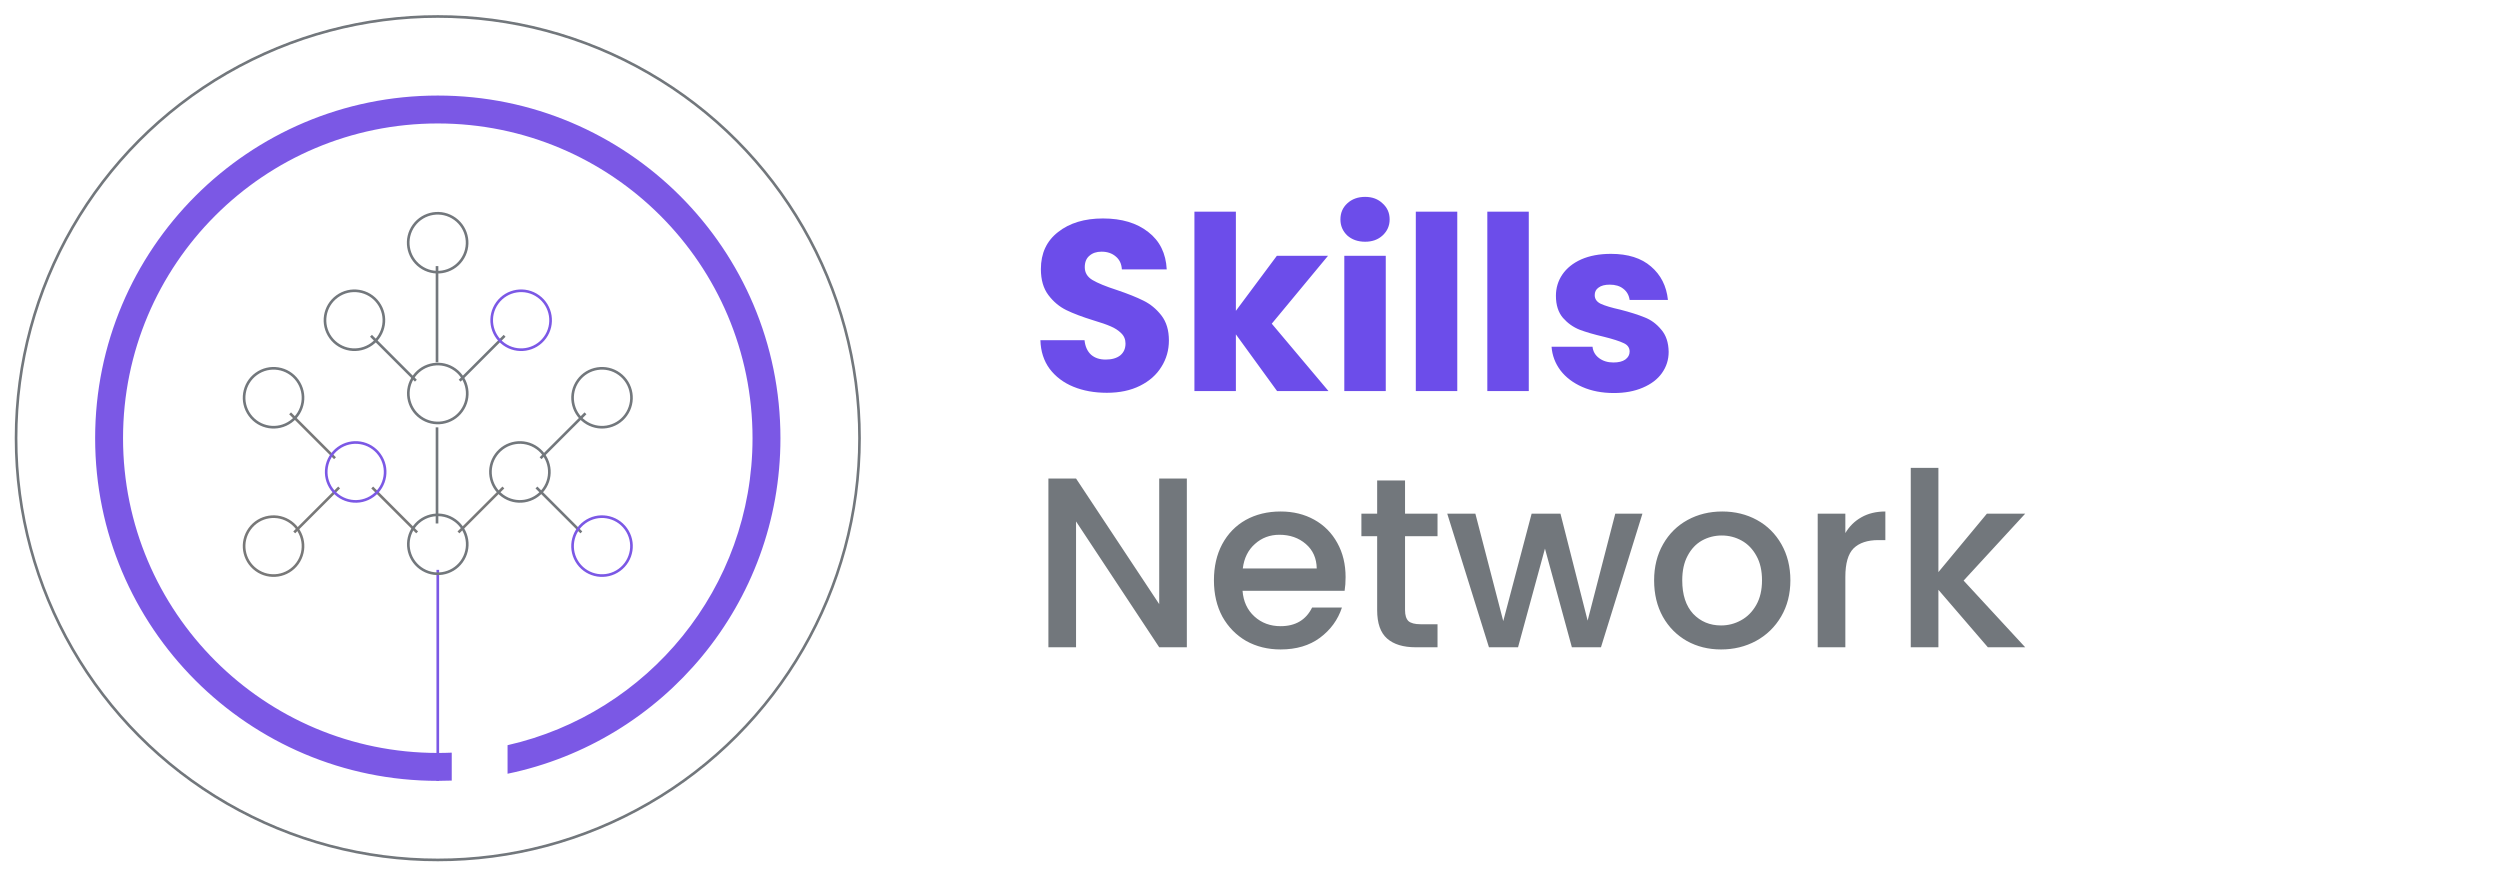 <svg width="941" height="329" viewBox="0 0 941 329" fill="none" xmlns="http://www.w3.org/2000/svg">
<circle cx="164.783" cy="164.94" r="158.737" stroke="#72777C" strokeWidth="10.505"/>
<path fill-rule="evenodd" clip-rule="evenodd" d="M170.036 283.295C168.295 283.371 166.544 283.409 164.784 283.409C99.355 283.409 46.314 230.369 46.314 164.94C46.314 99.511 99.355 46.471 164.784 46.471C230.213 46.471 283.253 99.511 283.253 164.94C283.253 221.344 243.836 268.541 191.045 280.488V291.238C249.682 279.109 293.758 227.171 293.758 164.94C293.758 93.71 236.014 35.966 164.784 35.966C93.553 35.966 35.81 93.71 35.81 164.94C35.81 236.17 93.553 293.914 164.784 293.914C166.543 293.914 168.294 293.879 170.036 293.809V283.295Z" fill="#7B58E5"/>
<line x1="164.783" y1="293.914" x2="164.783" y2="214.497" stroke="#7B58E5" strokeWidth="10.505"/>
<path d="M164.492 100.161L164.492 136.364" stroke="#72777C" strokeWidth="7.587"/>
<circle cx="164.736" cy="91.361" r="11.088" transform="rotate(126 164.736 91.361)" stroke="#72777C" strokeWidth="7.003"/>
<line x1="189.932" y1="126.392" x2="173.025" y2="143.295" stroke="#72777C" strokeWidth="7.587"/>
<line x1="164.492" y1="160.854" x2="164.492" y2="197.037" stroke="#72777C" strokeWidth="7.587"/>
<circle cx="164.784" cy="148.118" r="11.088" transform="rotate(126 164.784 148.118)" stroke="#72777C" strokeWidth="7.003"/>
<circle cx="196.157" cy="120.54" r="11.088" transform="rotate(126 196.157 120.54)" stroke="#7B58E5" strokeWidth="7.003"/>
<line y1="-3.793" x2="23.907" y2="-3.793" transform="matrix(0.707 0.707 0.707 -0.707 142.318 123.708)" stroke="#72777C" strokeWidth="7.587"/>
<circle r="11.088" transform="matrix(0.588 0.809 0.809 -0.588 133.41 120.539)" stroke="#72777C" strokeWidth="7.003"/>
<line x1="189.466" y1="183.491" x2="172.559" y2="200.394" stroke="#787878" strokeWidth="7.587"/>
<line y1="-3.793" x2="23.907" y2="-3.793" transform="matrix(0.707 0.707 0.707 -0.707 204.599 180.809)" stroke="#72777C" strokeWidth="7.587"/>
<circle r="11.088" transform="matrix(0.588 0.809 0.809 -0.588 226.6 205.559)" stroke="#7B58E5" strokeWidth="7.003"/>
<line x1="220.375" y1="155.572" x2="203.468" y2="172.475" stroke="#72777C" strokeWidth="7.587"/>
<circle cx="195.692" cy="177.64" r="11.088" transform="rotate(126 195.692 177.64)" stroke="#72777C" strokeWidth="7.003"/>
<circle cx="226.6" cy="149.721" r="11.088" transform="rotate(126 226.6 149.721)" stroke="#72777C" strokeWidth="7.003"/>
<line y1="-3.793" x2="23.907" y2="-3.793" transform="matrix(0.707 0.707 0.707 -0.707 142.783 180.809)" stroke="#787878" strokeWidth="7.587"/>
<line x1="127.649" y1="183.491" x2="110.743" y2="200.394" stroke="#787878" strokeWidth="7.587"/>
<circle cx="102.967" cy="205.559" r="11.088" transform="rotate(126 102.967 205.559)" stroke="#787878" strokeWidth="7.003"/>
<line y1="-3.793" x2="23.907" y2="-3.793" transform="matrix(0.707 0.707 0.707 -0.707 111.874 152.89)" stroke="#787878" strokeWidth="7.587"/>
<circle r="11.088" transform="matrix(0.588 0.809 0.809 -0.588 133.875 177.64)" stroke="#7B58E5" strokeWidth="7.003"/>
<circle r="11.088" transform="matrix(0.588 0.809 0.809 -0.588 102.966 149.721)" stroke="#72777C" strokeWidth="7.003"/>
<circle cx="164.784" cy="204.876" r="11.088" transform="rotate(126 164.784 204.876)" stroke="#72777C" strokeWidth="7.003"/>
<path d="M416.612 147.846C411.927 147.846 407.729 147.085 404.018 145.564C400.306 144.043 397.325 141.792 395.074 138.811C392.884 135.83 391.728 132.24 391.606 128.042H408.216C408.459 130.415 409.281 132.24 410.68 133.517C412.079 134.734 413.905 135.343 416.156 135.343C418.468 135.343 420.293 134.826 421.632 133.791C422.97 132.696 423.64 131.205 423.64 129.319C423.64 127.737 423.092 126.429 421.997 125.395C420.962 124.361 419.654 123.509 418.072 122.84C416.551 122.17 414.361 121.41 411.501 120.558C407.364 119.28 403.987 118.003 401.371 116.725C398.755 115.447 396.504 113.561 394.618 111.067C392.732 108.572 391.789 105.317 391.789 101.301C391.789 95.339 393.948 90.684 398.268 87.338C402.588 83.931 408.216 82.227 415.152 82.227C422.21 82.227 427.899 83.931 432.218 87.338C436.538 90.684 438.85 95.369 439.154 101.393H422.271C422.149 99.324 421.388 97.712 419.989 96.556C418.59 95.339 416.795 94.731 414.604 94.731C412.718 94.731 411.197 95.248 410.041 96.282C408.885 97.255 408.307 98.685 408.307 100.571C408.307 102.64 409.281 104.252 411.228 105.408C413.175 106.564 416.217 107.812 420.354 109.15C424.491 110.549 427.838 111.888 430.393 113.166C433.009 114.443 435.26 116.299 437.147 118.733C439.033 121.166 439.976 124.3 439.976 128.133C439.976 131.783 439.033 135.099 437.147 138.081C435.321 141.062 432.644 143.435 429.115 145.199C425.586 146.964 421.419 147.846 416.612 147.846ZM480.701 147.207L465.186 125.851V147.207H449.58V79.672H465.186V116.999L480.609 96.282H499.866L478.693 121.836L500.049 147.207H480.701ZM513.844 90.989C511.106 90.989 508.855 90.198 507.091 88.616C505.387 86.973 504.535 84.965 504.535 82.592C504.535 80.159 505.387 78.151 507.091 76.569C508.855 74.926 511.106 74.105 513.844 74.105C516.521 74.105 518.712 74.926 520.415 76.569C522.18 78.151 523.062 80.159 523.062 82.592C523.062 84.965 522.18 86.973 520.415 88.616C518.712 90.198 516.521 90.989 513.844 90.989ZM521.602 96.282V147.207H505.996V96.282H521.602ZM548.517 79.672V147.207H532.911V79.672H548.517ZM575.433 79.672V147.207H559.827V79.672H575.433ZM607.459 147.937C603.018 147.937 599.063 147.177 595.595 145.656C592.127 144.134 589.389 142.066 587.381 139.45C585.374 136.773 584.248 133.791 584.005 130.506H599.428C599.611 132.27 600.432 133.7 601.892 134.795C603.352 135.89 605.147 136.438 607.277 136.438C609.224 136.438 610.714 136.073 611.749 135.343C612.844 134.552 613.391 133.548 613.391 132.331C613.391 130.871 612.631 129.806 611.11 129.137C609.589 128.407 607.125 127.616 603.718 126.764C600.067 125.912 597.025 125.03 594.591 124.117C592.157 123.144 590.058 121.653 588.294 119.645C586.53 117.577 585.647 114.808 585.647 111.34C585.647 108.42 586.438 105.773 588.02 103.401C589.663 100.967 592.036 99.05 595.139 97.651C598.303 96.251 602.044 95.552 606.364 95.552C612.753 95.552 617.772 97.134 621.423 100.298C625.134 103.461 627.264 107.659 627.811 112.892H613.391C613.148 111.127 612.357 109.728 611.019 108.694C609.741 107.659 608.037 107.142 605.908 107.142C604.083 107.142 602.683 107.507 601.71 108.237C600.736 108.907 600.25 109.85 600.25 111.067C600.25 112.527 601.01 113.622 602.531 114.352C604.113 115.082 606.547 115.812 609.832 116.542C613.604 117.516 616.677 118.489 619.05 119.463C621.423 120.376 623.491 121.897 625.256 124.026C627.081 126.095 628.024 128.893 628.085 132.422C628.085 135.404 627.233 138.081 625.53 140.454C623.887 142.766 621.484 144.591 618.32 145.929C615.217 147.268 611.597 147.937 607.459 147.937Z" fill="#6C4DEA"/>
<path d="M446.729 243.633H436.325L405.022 196.267V243.633H394.618V180.113H405.022L436.325 227.388V180.113H446.729V243.633ZM506.48 217.258C506.48 219.144 506.358 220.847 506.115 222.368H467.693C467.997 226.384 469.488 229.609 472.165 232.042C474.842 234.476 478.127 235.693 482.021 235.693C487.619 235.693 491.573 233.35 493.885 228.666H505.111C503.59 233.29 500.821 237.092 496.806 240.074C492.851 242.994 487.923 244.454 482.021 244.454C477.215 244.454 472.895 243.389 469.062 241.26C465.289 239.07 462.308 236.028 460.118 232.134C457.988 228.179 456.924 223.616 456.924 218.444C456.924 213.272 457.958 208.74 460.027 204.846C462.156 200.891 465.107 197.849 468.879 195.719C472.712 193.59 477.093 192.525 482.021 192.525C486.767 192.525 490.995 193.56 494.707 195.628C498.418 197.697 501.308 200.617 503.377 204.389C505.445 208.101 506.48 212.39 506.48 217.258ZM495.619 213.972C495.559 210.139 494.19 207.067 491.513 204.755C488.835 202.443 485.52 201.287 481.565 201.287C477.975 201.287 474.903 202.443 472.347 204.755C469.792 207.006 468.271 210.078 467.784 213.972H495.619ZM528.856 201.834V229.669C528.856 231.556 529.282 232.925 530.134 233.776C531.047 234.567 532.568 234.963 534.697 234.963H541.086V243.633H532.872C528.187 243.633 524.597 242.538 522.103 240.347C519.608 238.157 518.361 234.598 518.361 229.669V201.834H512.429V193.347H518.361V180.843H528.856V193.347H541.086V201.834H528.856ZM618.21 193.347L602.604 243.633H591.652L581.522 206.489L571.392 243.633H560.44L544.743 193.347H555.329L565.825 233.776L576.502 193.347H587.363L597.584 233.594L607.988 193.347H618.21ZM647.797 244.454C643.051 244.454 638.762 243.389 634.929 241.26C631.096 239.07 628.084 236.028 625.894 232.134C623.704 228.179 622.608 223.616 622.608 218.444C622.608 213.333 623.734 208.801 625.985 204.846C628.236 200.891 631.309 197.849 635.203 195.719C639.097 193.59 643.447 192.525 648.253 192.525C653.06 192.525 657.41 193.59 661.304 195.719C665.198 197.849 668.271 200.891 670.522 204.846C672.773 208.801 673.899 213.333 673.899 218.444C673.899 223.555 672.743 228.088 670.43 232.042C668.118 235.997 664.955 239.07 660.939 241.26C656.984 243.389 652.604 244.454 647.797 244.454ZM647.797 235.419C650.474 235.419 652.969 234.78 655.281 233.503C657.654 232.225 659.57 230.308 661.03 227.753C662.491 225.198 663.221 222.095 663.221 218.444C663.221 214.794 662.521 211.721 661.122 209.226C659.722 206.671 657.867 204.755 655.555 203.477C653.243 202.199 650.748 201.56 648.071 201.56C645.394 201.56 642.899 202.199 640.587 203.477C638.336 204.755 636.541 206.671 635.203 209.226C633.864 211.721 633.195 214.794 633.195 218.444C633.195 223.859 634.564 228.057 637.302 231.038C640.101 233.959 643.599 235.419 647.797 235.419ZM694.588 200.648C696.109 198.092 698.116 196.115 700.611 194.716C703.166 193.255 706.178 192.525 709.646 192.525V203.294H706.999C702.923 203.294 699.82 204.329 697.69 206.397C695.622 208.466 694.588 212.056 694.588 217.166V243.633H684.183V193.347H694.588V200.648ZM739.105 218.535L762.286 243.633H748.231L729.614 222.003V243.633H719.209V176.098H729.614V215.341L747.866 193.347H762.286L739.105 218.535Z" fill="#72777C"/>
</svg>
